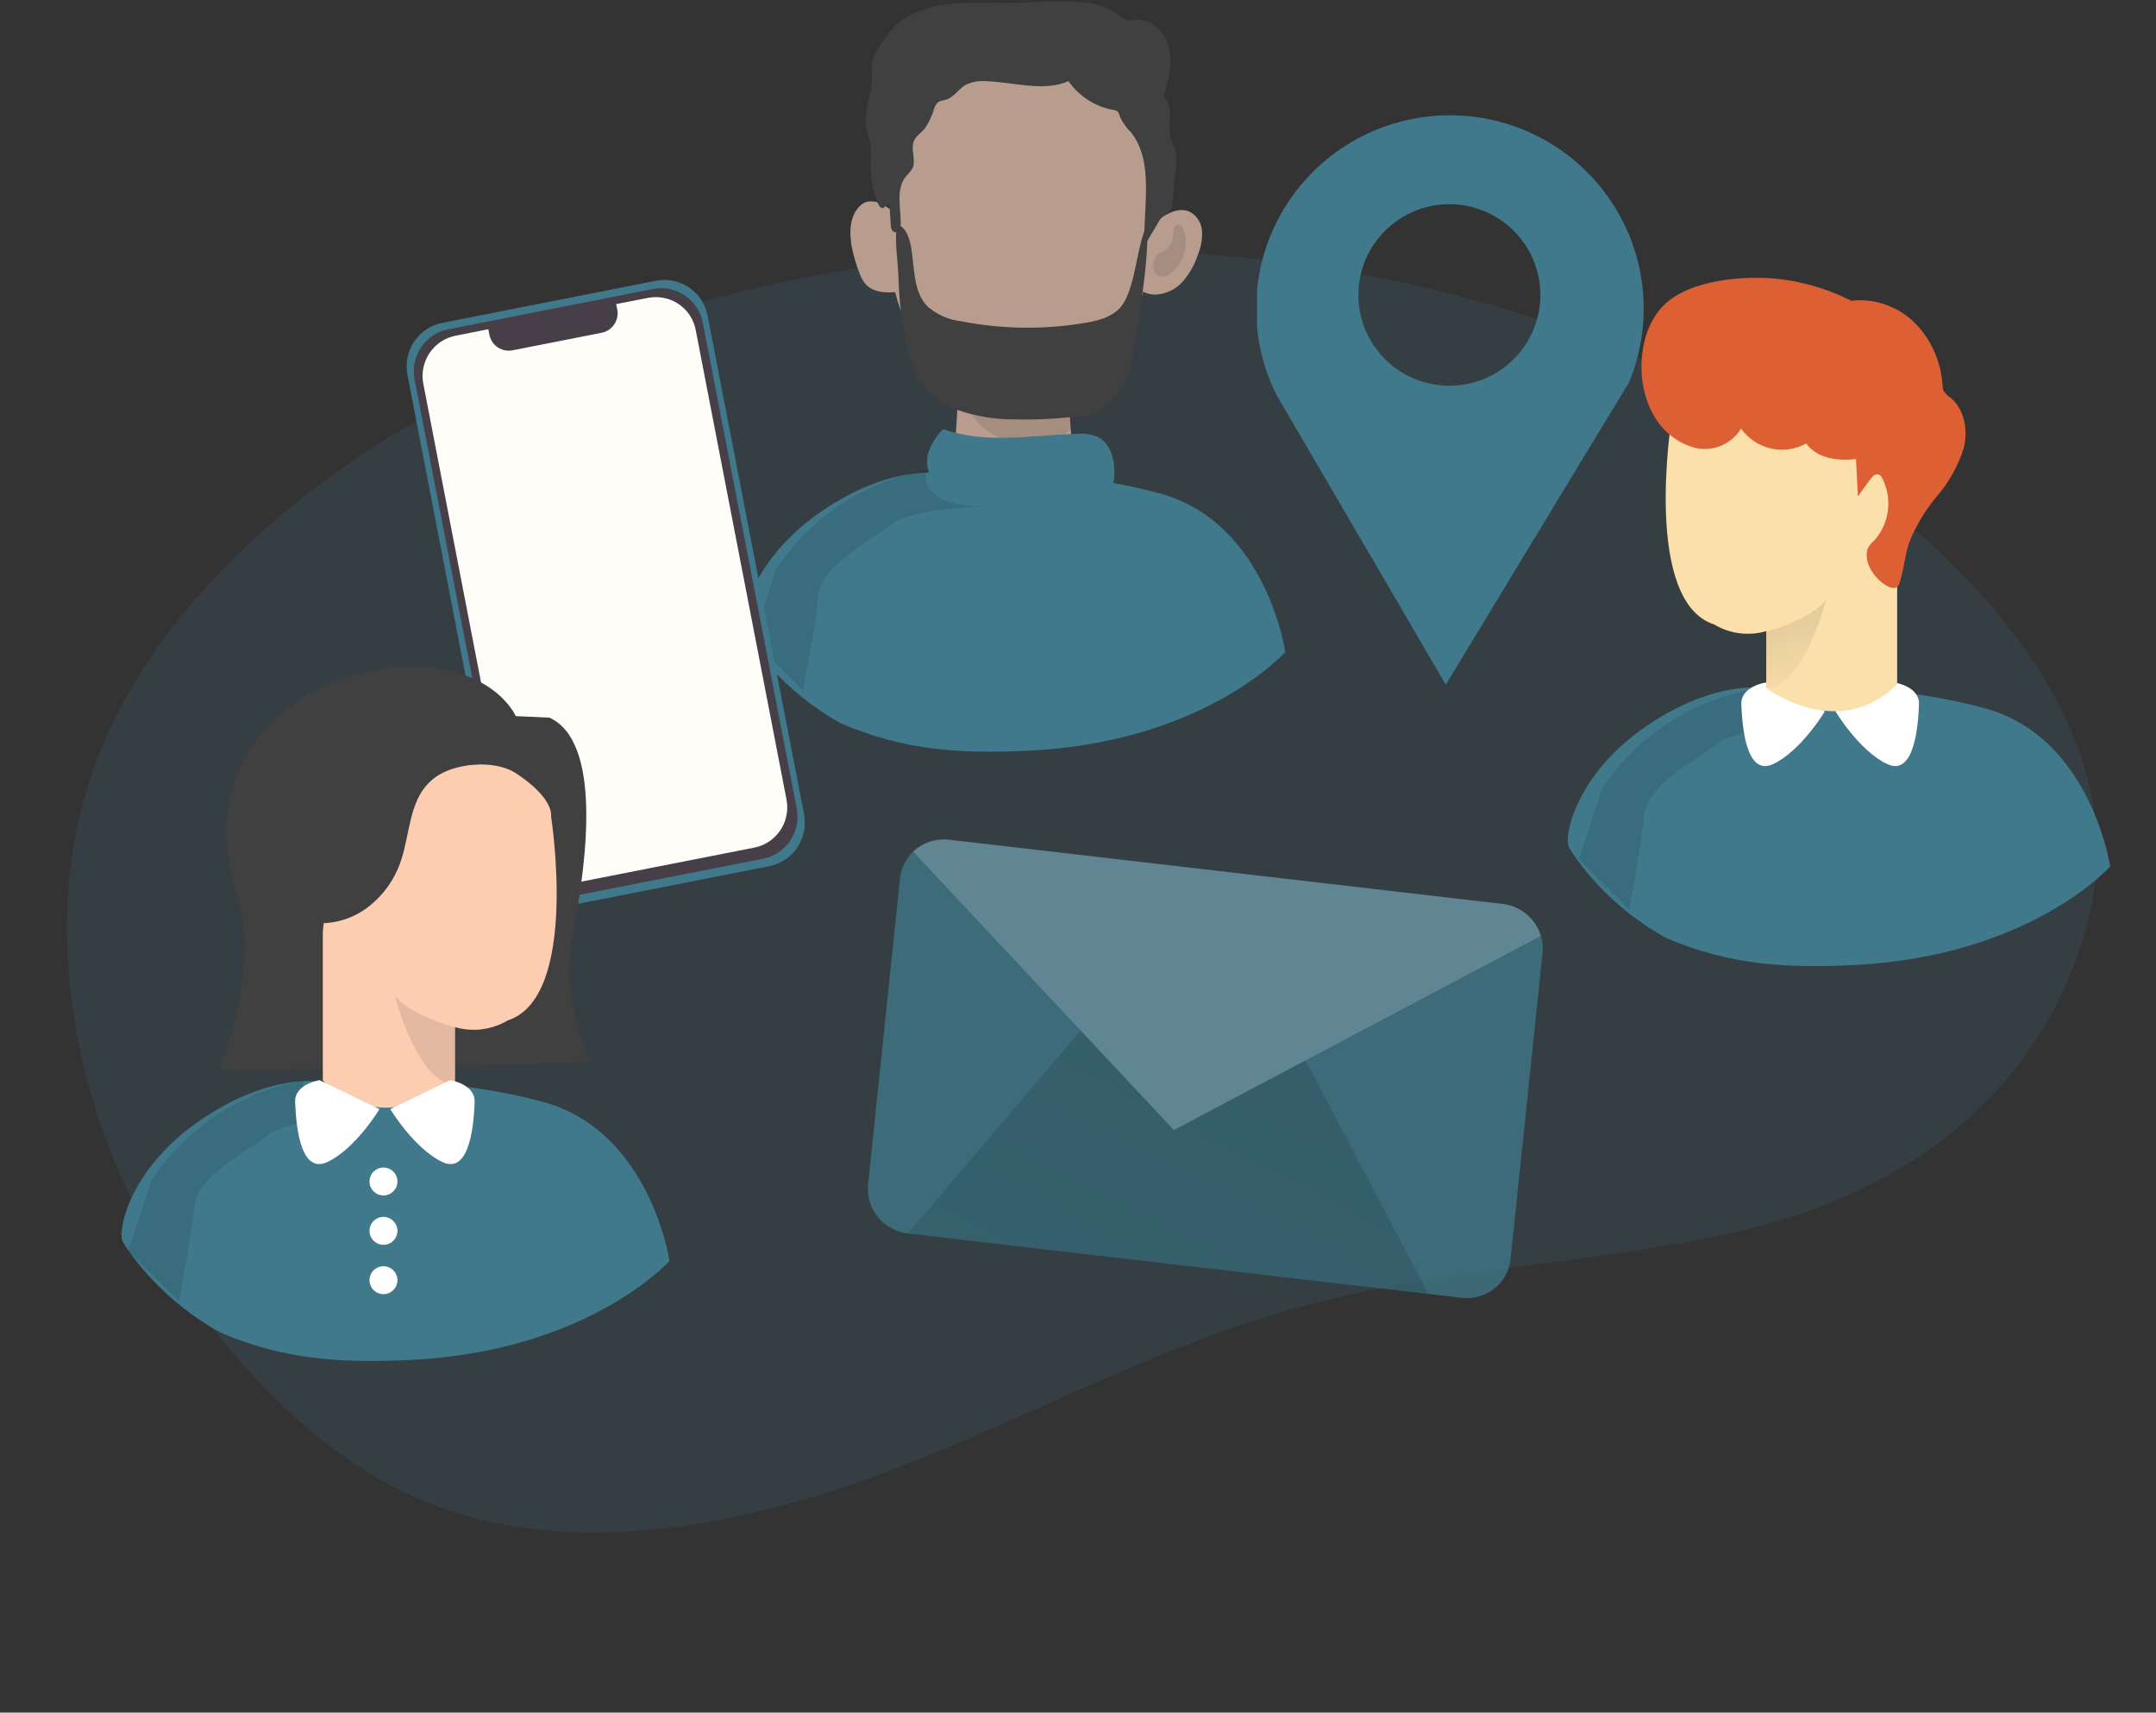 <svg width="345" height="274" viewBox="0 0 345 274" fill="none" xmlns="http://www.w3.org/2000/svg">
<rect x="0" y="0" width="345" height="274" fill="#333333" stroke="none"/>
<path opacity="0.18" d="M277.056 197.265C254.664 202.21 231.143 202.952 209.044 208.819C185.93 214.957 165.504 226.387 143.499 234.876C121.493 243.365 95.622 248.883 73.653 242.217C60.202 238.131 49.747 229.898 41.274 220.913C24.573 203.193 14.303 182.181 11.454 159.904C10.061 148.859 10.541 137.535 13.83 126.527C24.824 89.737 66.882 60.604 113.176 48.071C164.015 34.304 221.329 38.382 265.752 58.801C303.582 76.225 342.793 110.301 334.411 146.035C328.86 169.798 310.628 189.849 277.056 197.265Z" fill="#40798C"/>
<g clip-path="url(#clip0)">
<path d="M230.919 18.46C225.731 18.645 220.672 20.125 216.206 22.765C211.74 25.405 208.01 29.121 205.358 33.572C202.706 38.023 201.217 43.067 201.027 48.242C200.837 53.416 201.953 58.555 204.271 63.188L206.249 66.575L231.352 109.54L255.858 69.112L260.659 61.209C262.646 56.426 263.396 51.221 262.842 46.073C262.289 40.925 260.448 35.998 257.489 31.744C254.53 27.489 250.547 24.044 245.906 21.723C241.266 19.402 236.115 18.28 230.927 18.46L230.919 18.46ZM231.421 32.677C234.299 32.577 237.143 33.33 239.593 34.842C242.042 36.353 243.987 38.556 245.182 41.169C246.376 43.783 246.767 46.692 246.304 49.528C245.841 52.363 244.546 54.998 242.582 57.099C240.618 59.2 238.073 60.674 235.269 61.333C232.466 61.991 229.529 61.806 226.831 60.801C224.133 59.795 221.794 58.014 220.111 55.683C218.427 53.352 217.475 50.576 217.373 47.705C217.306 45.798 217.616 43.897 218.286 42.11C218.955 40.322 219.971 38.684 221.276 37.289C222.58 35.893 224.148 34.768 225.888 33.977C227.629 33.185 229.509 32.744 231.421 32.677V32.677Z" fill="#40798C"/>
</g>
<path d="M131.372 81.871C142.596 74.142 150.643 75.754 150.643 75.754C150.643 75.754 168.835 74.303 185.744 78.99C202.653 83.678 205.678 104.309 205.678 104.309C205.678 104.309 192.756 118.844 164.228 120.123C153.817 120.59 144.732 120.123 134.578 115.737C125.172 110.576 119.971 102.882 119.081 101.223C118.19 99.564 120.149 89.601 131.372 81.871Z" fill="#40798C"/>
<path d="M153.405 59.555C153.405 59.555 153.17 72.66 152.015 75.337C150.861 78.014 161.068 86.196 171.522 78.724L172.216 75.445C172.216 75.445 170.367 66.339 171.522 58.394C172.676 50.449 153.405 59.555 153.405 59.555Z" fill="#B89D8E"/>
<path d="M153.244 61.275C153.244 61.275 155.071 70.08 162.81 70.693C170.548 71.306 171.179 68.672 171.179 68.672L171.371 57.383L153.244 61.275Z" fill="url(#paint0_linear)" fill-opacity="0.1"/>
<path d="M141.636 32.936C141.191 32.612 140.681 32.39 140.142 32.286C139.603 32.182 139.047 32.198 138.515 32.334C138.102 32.507 137.736 32.776 137.446 33.118C135.822 34.849 135.907 37.58 136.377 39.913C136.667 41.222 137.06 42.505 137.553 43.751C137.751 44.33 138.044 44.871 138.419 45.353C139.563 46.74 141.625 46.923 143.389 46.718C143.919 46.718 144.442 46.592 144.914 46.349C145.386 46.106 145.794 45.753 146.104 45.321C146.265 44.95 146.359 44.553 146.382 44.149C146.831 39.451 145.73 35.43 141.636 32.936Z" fill="#B89D8E"/>
<path d="M185.812 34.849C187.127 33.925 188.837 33.215 190.312 33.85C190.89 34.143 191.381 34.583 191.737 35.126C192.093 35.669 192.302 36.296 192.343 36.946C192.416 38.249 192.189 39.551 191.68 40.752C191.177 42.295 190.382 43.726 189.339 44.966C188.275 46.194 186.783 46.963 185.171 47.116C184.366 47.177 183.56 47.007 182.847 46.627C182.134 46.246 181.543 45.67 181.141 44.966C180.749 44.021 180.566 43.001 180.607 41.977C180.533 41.186 180.624 40.388 180.874 39.634C181.505 38.075 184.465 35.785 185.812 34.849Z" fill="#B89D8E"/>
<path d="M184.454 39.268C182.787 53.32 175.016 64.888 163.387 64.888C151.758 64.888 142.331 53.416 142.331 39.268C142.331 25.12 149.813 9.166 161.442 9.166C173.071 9.166 187.853 10.531 184.454 39.268Z" fill="#B89D8E"/>
<path d="M142.342 32.807L142.534 35.946C142.534 36.441 142.694 37.021 143.175 37.161C143.656 37.301 144.127 36.43 144.137 35.785C144.137 33.205 143.336 30.291 144.928 28.259C145.327 27.863 145.685 27.427 145.997 26.958C146.66 25.614 145.655 23.905 146.254 22.529C146.606 21.744 147.387 21.26 147.953 20.605C148.648 19.58 149.178 18.451 149.524 17.261C149.653 16.86 149.904 16.511 150.241 16.261C150.562 16.127 150.9 16.036 151.245 15.992C152.549 15.659 153.319 14.315 154.452 13.616C155.477 13.103 156.625 12.887 157.765 12.993C162.222 13.133 166.861 14.724 170.987 12.993C172.682 15.416 175.259 17.07 178.159 17.594C178.401 17.609 178.634 17.691 178.832 17.831C179.023 18.062 179.148 18.34 179.196 18.637C179.621 19.582 180.224 20.436 180.97 21.153C183.546 24.378 183.492 28.84 183.3 32.979L183.001 39.548L185.277 35.699C185.512 35.249 185.819 34.843 186.186 34.495C186.603 34.14 187.158 33.925 187.415 33.42C187.523 33.168 187.585 32.898 187.597 32.624L188.152 26.991C188.315 25.976 188.279 24.938 188.046 23.937C187.853 23.314 187.511 22.744 187.319 22.12C187.105 20.975 187.072 19.803 187.223 18.648C187.296 18.069 187.245 17.481 187.071 16.924C186.898 16.368 186.607 15.855 186.218 15.422C186.966 12.907 187.671 10.241 187.084 7.682C186.496 5.123 184.134 2.79 181.558 3.177C181.168 3.281 180.761 3.311 180.361 3.263C180.023 3.147 179.713 2.96 179.452 2.715C177.655 1.291 175.463 0.465 173.178 0.35C170.487 0.178 167.788 0.178 165.097 0.35C159.048 0.855 152.699 -0.403 147.045 1.79C145.683 2.295 144.428 3.054 143.346 4.027C142.23 5.173 141.27 6.463 140.493 7.865C140.059 8.488 139.737 9.183 139.541 9.918C139.45 10.725 139.45 11.54 139.541 12.348C139.541 15.046 138.173 17.723 138.622 20.357C138.783 21.336 139.178 22.249 139.317 23.228C139.392 24.119 139.392 25.014 139.317 25.905C139.243 28.158 139.636 30.403 140.471 32.495C140.61 32.85 140.835 33.258 141.219 33.291C141.604 33.323 142 32.388 142.342 32.807Z" fill="#404040"/>
<path d="M145.41 56.416C145.699 57.716 146.144 58.976 146.735 60.168C148.254 62.76 150.647 64.717 153.48 65.683C156.295 66.625 159.245 67.101 162.212 67.092C166.194 67.2 170.178 66.962 174.119 66.382C175.53 66.178 175.423 65.866 176.556 65.017C178.384 63.641 180.479 61.19 180.831 58.921C181.964 52.18 183.856 42.795 183.578 35.957C181.761 39.333 181.783 46.557 179.143 49.331C177.71 50.826 175.573 51.342 173.542 51.675C167.008 52.763 160.334 52.672 153.832 51.406C151.865 51.182 150.007 50.382 148.488 49.105C146.179 46.816 146.35 43.128 145.848 39.903C145.645 38.483 145.1 36.366 143.55 35.893C143.08 38.72 143.721 41.816 143.785 44.665C143.881 48.632 144.426 52.574 145.41 56.416V56.416Z" fill="#404040"/>
<path d="M140.193 37.441C140.198 37.118 140.158 36.796 140.076 36.484C140.032 36.329 139.942 36.191 139.818 36.089C139.693 35.987 139.541 35.926 139.381 35.914C139.039 35.914 138.793 36.237 138.633 36.538C138.058 37.813 138 39.263 138.472 40.58C138.823 41.923 139.647 43.093 140.792 43.87C141.072 44.08 141.404 44.206 141.752 44.234C142.1 44.263 142.449 44.192 142.758 44.031C143.827 43.289 143.41 41.117 142.448 40.516C141.861 40.15 141.38 40.193 140.92 39.548C140.48 38.931 140.228 38.199 140.193 37.441V37.441Z" fill="url(#paint1_linear)"/>
<path d="M187.736 37.441C187.732 37.118 187.771 36.796 187.854 36.484C187.897 36.329 187.987 36.191 188.112 36.089C188.236 35.987 188.389 35.926 188.549 35.914C188.891 35.914 189.136 36.237 189.297 36.538C189.872 37.813 189.929 39.263 189.457 40.58C189.107 41.923 188.282 43.093 187.138 43.87C186.858 44.08 186.525 44.206 186.177 44.234C185.83 44.263 185.481 44.192 185.171 44.031C184.102 43.289 184.53 41.117 185.481 40.516C186.069 40.15 186.55 40.193 187.009 39.548C187.449 38.931 187.702 38.199 187.736 37.441V37.441Z" fill="url(#paint2_linear)" fill-opacity="0.1"/>
<path d="M175.807 69.973C174.737 69.485 173.556 69.292 172.387 69.414C165.172 69.607 157.712 71.112 150.925 68.65C149.761 69.787 148.907 71.204 148.445 72.768C147.75 76.069 150.519 79.132 153.511 80.638C158.567 83.196 164.488 83.143 170.132 82.788C172.344 82.659 174.739 82.433 176.385 80.928C179.003 78.584 179.142 71.854 175.807 69.973Z" fill="#40798C"/>
<path d="M148.305 75.22C148.305 75.22 145.975 80.821 157.594 81.058C157.594 81.058 145.975 81.294 142.726 83.864C139.477 86.433 131.343 90.4 130.883 95.55C130.424 100.699 128.511 110.483 128.511 110.483L120.495 102.419L124.15 91.163C126.885 86.992 130.439 83.427 134.592 80.685C138.746 77.944 143.412 76.084 148.305 75.22Z" fill="url(#paint3_linear)" fill-opacity="0.1"/>
<path d="M263.36 116.234C274.583 108.517 282.631 110.127 282.631 110.127C282.631 110.127 300.822 108.678 317.731 113.358C334.641 118.037 337.665 138.634 337.665 138.634C337.665 138.634 324.743 153.145 296.216 154.423C285.805 154.889 276.72 154.423 266.566 150.043C257.16 144.891 251.959 137.21 251.068 135.554C250.177 133.897 252.136 123.951 263.36 116.234Z" fill="#40798C"/>
<path d="M280.482 110.331C280.482 110.331 278.152 115.923 289.77 116.159C289.77 116.159 278.152 116.395 274.902 118.96C271.653 121.525 263.519 125.486 263.06 130.627C262.6 135.768 260.687 145.535 260.687 145.535L252.671 137.485L256.326 126.248C259.062 122.084 262.615 118.524 266.769 115.787C270.922 113.05 275.589 111.193 280.482 110.331Z" fill="url(#paint4_linear)" fill-opacity="0.1"/>
<path d="M282.502 109.204C282.502 109.204 278.515 109.816 278.644 112.714C278.772 115.612 279.253 124.338 283.731 122.245C288.21 120.152 292.004 113.819 292.004 113.819L282.502 109.204Z" fill="white"/>
<path d="M303.206 109.204C303.206 109.204 307.193 109.816 307.075 112.714C306.958 115.612 306.455 124.338 301.988 122.245C297.52 120.152 293.715 113.819 293.715 113.819L303.206 109.204Z" fill="white"/>
<path d="M267.432 67.43C267.432 67.43 262.9 96.227 274.294 99.909C275.536 100.651 276.917 101.129 278.351 101.313C279.785 101.498 281.242 101.385 282.631 100.982V110.084C282.631 110.084 294.142 118.821 303.58 109.472V86.041C303.58 86.041 302.511 71.713 299.657 73.237C299.005 73.602 293.244 73.001 292.304 62.504C292.304 62.504 279.071 56.6 272.947 60.658C266.822 64.715 267.432 67.43 267.432 67.43Z" fill="#FBE0AC"/>
<path d="M264.642 66.465C265.335 67.728 266.274 68.838 267.403 69.728C268.532 70.619 269.829 71.272 271.215 71.649C272.613 71.983 274.079 71.865 275.406 71.312C276.733 70.759 277.851 69.798 278.601 68.568C279.746 70.182 281.441 71.316 283.365 71.756C285.289 72.195 287.306 71.909 289.033 70.951C290.551 73.098 293.447 73.688 296.045 73.527C299.374 73.376 302.545 72.054 305.001 69.792C306.195 68.646 307.107 67.236 307.663 65.675C308.22 64.114 308.406 62.444 308.208 60.797C307.642 56.944 304.745 53.842 301.645 51.513C296.745 47.764 290.938 45.396 284.822 44.655C279.296 44.032 270.467 44.655 266.234 48.841C262.002 53.027 261.617 61.355 264.642 66.465Z" fill="#DD6034"/>
<path d="M282.631 101.068C282.631 101.068 289.61 99.222 292.186 96.023C292.186 96.023 288.627 110.052 282.631 110.17V101.068Z" fill="url(#paint5_linear)" fill-opacity="0.2"/>
<path d="M296.793 69.491L297.296 79.419L299.284 76.693C299.583 76.274 299.989 75.824 300.491 75.909C300.994 75.995 301.111 76.35 301.282 76.693C302.057 78.293 302.333 80.091 302.074 81.85C301.815 83.611 301.032 85.251 299.829 86.557C299.405 86.924 299.06 87.373 298.813 87.877C298.694 88.314 298.665 88.77 298.728 89.219C298.931 92.117 303.185 95.519 303.912 93.415C304.638 91.311 304.777 89.025 305.462 86.9C306.544 84.166 308.064 81.629 309.961 79.387C311.877 77.138 313.331 74.529 314.237 71.713C314.942 68.858 314.386 65.498 312.099 63.62C311.669 63.344 311.305 62.978 311.03 62.547C310.9 62.204 310.831 61.84 310.827 61.473C310.574 57.908 309.105 54.538 306.669 51.932C305.444 50.644 303.96 49.632 302.317 48.962C300.674 48.293 298.908 47.98 297.135 48.046C296.535 48.05 295.943 48.189 295.404 48.454C294.912 48.795 294.498 49.236 294.187 49.748C293.876 50.261 293.675 50.832 293.597 51.427C292.454 56.794 294.933 62.16 295.863 67.613" fill="#DD6034"/>
<path d="M145.284 197.349L233.878 207.639C235.762 207.856 237.646 207.327 239.116 206.168C240.586 205.009 241.522 203.314 241.718 201.455L246.842 152.464C246.943 151.548 246.848 150.618 246.564 149.735C246.166 148.39 245.375 147.187 244.291 146.277C243.206 145.368 241.877 144.793 240.472 144.627L151.858 134.349C150.813 134.231 149.757 134.34 148.766 134.67C147.775 135 146.872 135.542 146.122 136.258C144.946 137.398 144.205 138.906 144.018 140.533L138.906 189.544C138.812 190.463 138.902 191.394 139.171 192.284C139.441 193.174 139.885 194.005 140.477 194.73C141.069 195.454 141.799 196.059 142.624 196.508C143.448 196.958 144.353 197.244 145.284 197.349Z" fill="#40798C" fill-opacity="0.75"/>
<path d="M146.122 136.258L187.838 180.802L246.564 149.735C246.166 148.39 245.375 147.186 244.291 146.277C243.206 145.368 241.877 144.793 240.472 144.627L151.858 134.349C150.813 134.231 149.757 134.34 148.766 134.67C147.775 135 146.872 135.542 146.122 136.258Z" fill="url(#paint6_linear)" fill-opacity="0.45"/>
<path d="M208.914 169.661L228.565 207.007L145.283 197.349L172.929 164.868L187.837 180.802L208.914 169.661Z" fill="url(#paint7_linear)" fill-opacity="0.45"/>
<g clip-path="url(#clip1)">
<path d="M113.235 50.526L128.656 130.258C129.013 132.105 128.629 134.02 127.586 135.582C126.544 137.143 124.93 138.223 123.099 138.584L88.883 145.314C87.054 145.678 85.155 145.295 83.606 144.248C82.056 143.201 80.981 141.577 80.618 139.731V139.731L65.197 59.982C64.84 58.135 65.224 56.221 66.264 54.66C67.305 53.099 68.918 52.019 70.748 51.656V51.656L104.958 44.92C105.865 44.738 106.798 44.738 107.704 44.92C108.611 45.102 109.473 45.462 110.242 45.98C111.01 46.498 111.67 47.163 112.184 47.938C112.697 48.713 113.054 49.583 113.235 50.497V50.497V50.526Z" fill="#40798C"/>
<path d="M104.489 46.237L71.713 52.687C68.026 53.413 65.621 57.016 66.34 60.735L81.365 138.417C82.085 142.136 85.657 144.563 89.344 143.837L122.119 137.387C125.806 136.661 128.211 133.058 127.492 129.339L112.467 51.657C111.747 47.938 108.175 45.511 104.489 46.237Z" fill="#473F47"/>
<path d="M111.32 52.763L125.869 127.986C126.181 129.695 125.808 131.459 124.832 132.89C123.855 134.322 122.355 135.303 120.661 135.619L89.953 141.662C88.828 141.89 87.663 141.815 86.575 141.446C85.492 141.093 84.522 140.455 83.765 139.597C83.007 138.739 82.491 137.694 82.268 136.568L67.725 61.339C67.414 59.629 67.789 57.864 68.768 56.433C69.747 55.002 71.249 54.021 72.944 53.706L78.129 52.672L78.326 53.627C78.457 54.232 78.761 54.784 79.202 55.215C79.643 55.645 80.2 55.934 80.804 56.046C81.207 56.126 81.622 56.126 82.026 56.046L96.282 53.24C97.094 53.079 97.811 52.603 98.279 51.913C98.746 51.224 98.927 50.377 98.781 49.555L98.596 48.652L103.663 47.663C105.314 47.334 107.028 47.653 108.454 48.555C109.192 49.021 109.828 49.635 110.32 50.359C110.813 51.083 111.154 51.901 111.32 52.763V52.763Z" fill="#FEFDF7"/>
</g>
<path d="M32.059 179.222C43.4 171.465 51.531 173.084 51.531 173.084C51.531 173.084 69.912 171.627 86.998 176.331C104.083 181.034 107.139 201.736 107.139 201.736C107.139 201.736 94.082 216.321 65.258 217.605C54.738 218.073 45.559 217.605 35.299 213.203C25.795 208.025 20.54 200.304 19.64 198.64C18.74 196.975 20.719 186.978 32.059 179.222Z" fill="#40798C"/>
<path d="M91.72 148.997C94.064 137.044 96.17 118.597 87.93 114.822L82.53 114.573C82.53 114.573 78.566 105.404 62.69 106.892C46.815 108.381 30.809 121.747 38.045 143.463C41.804 154.726 35.129 171.112 35.129 171.112L58.478 171.026L94.528 169.882C91.302 163.424 90.314 156.077 91.72 148.997V148.997Z" fill="#404040"/>
<path d="M88.179 130.604C88.179 130.604 92.758 159.548 81.245 163.259C79.99 164.006 78.595 164.487 77.145 164.673C75.696 164.858 74.225 164.744 72.821 164.338V173.497C72.821 173.497 61.19 182.278 51.654 172.871V149.246C51.654 149.246 52.734 134.855 55.617 136.386C56.276 136.742 62.097 136.138 63.048 125.599C63.048 125.599 76.418 119.655 82.606 123.743C88.794 127.832 88.179 130.604 88.179 130.604Z" fill="#FDCDB2"/>
<path d="M72.822 164.37C72.822 164.37 65.77 162.514 63.167 159.299C63.167 159.299 66.752 173.399 72.822 173.528V164.37Z" fill="black" fill-opacity="0.1"/>
<path d="M78.599 122.211C75.024 122.211 71.136 122.718 68.62 125.242C65.509 128.36 65.585 133.323 64.224 137.508C63.219 140.697 61.207 143.475 58.489 145.426C57.129 146.385 55.59 147.063 53.964 147.42C52.337 147.778 50.656 147.808 49.018 147.508C48.682 147.473 48.356 147.37 48.061 147.205C47.766 147.04 47.507 146.816 47.301 146.548C47.073 146.064 46.995 145.524 47.074 144.995C47.387 139.062 48.089 132.923 51.156 127.842C52.868 125.033 55.231 122.676 58.047 120.97C59.682 119.927 61.524 119.25 63.447 118.986C67.227 118.554 70.898 120.237 74.322 121.887" fill="#404040"/>
<path d="M72.044 172.817C72.044 172.817 76.072 173.432 75.953 176.345C75.835 179.257 75.327 188.028 70.813 185.924C66.298 183.82 62.454 177.456 62.454 177.456L72.044 172.817Z" fill="white"/>
<path d="M61.363 191.264C62.598 191.264 63.599 190.264 63.599 189.031C63.599 187.798 62.598 186.798 61.363 186.798C60.128 186.798 59.127 187.798 59.127 189.031C59.127 190.264 60.128 191.264 61.363 191.264Z" fill="white"/>
<path d="M61.363 199.16C62.598 199.16 63.599 198.161 63.599 196.927C63.599 195.694 62.598 194.694 61.363 194.694C60.128 194.694 59.127 195.694 59.127 196.927C59.127 198.161 60.128 199.16 61.363 199.16Z" fill="white"/>
<path d="M61.363 207.057C62.598 207.057 63.599 206.057 63.599 204.824C63.599 203.591 62.598 202.591 61.363 202.591C60.128 202.591 59.127 203.591 59.127 204.824C59.127 206.057 60.128 207.057 61.363 207.057Z" fill="white"/>
<path d="M48.629 172.871C48.629 172.871 46.275 178.491 58.014 178.728C58.014 178.728 46.275 178.966 42.992 181.544C39.709 184.122 31.49 188.103 31.026 193.27C30.561 198.438 28.629 208.254 28.629 208.254L20.529 200.164L24.222 188.869C26.986 184.683 30.577 181.106 34.773 178.355C38.97 175.604 43.685 173.738 48.629 172.871Z" fill="url(#paint8_linear)" fill-opacity="0.1"/>
<path d="M51.124 172.817C51.124 172.817 47.096 173.432 47.225 176.345C47.355 179.257 47.841 188.028 52.366 185.924C56.891 183.82 60.725 177.456 60.725 177.456L51.124 172.817Z" fill="white"/>
<defs>
<linearGradient id="paint0_linear" x1="6452.4" y1="2908.41" x2="6495.29" y2="2033.93" gradientUnits="userSpaceOnUse">
<stop stop-opacity="0"/>
<stop offset="0.99"/>
</linearGradient>
<linearGradient id="paint1_linear" x1="1839.03" y1="1428.19" x2="1892.02" y2="1423.36" gradientUnits="userSpaceOnUse">
<stop stop-opacity="0"/>
<stop offset="0.99"/>
</linearGradient>
<linearGradient id="paint2_linear" x1="5065.87" y1="1428.19" x2="5012.91" y2="1423.36" gradientUnits="userSpaceOnUse">
<stop stop-opacity="0"/>
<stop offset="0.99"/>
</linearGradient>
<linearGradient id="paint3_linear" x1="13150.2" y1="10459.3" x2="11547.9" y2="5397.55" gradientUnits="userSpaceOnUse">
<stop stop-opacity="0"/>
<stop offset="0.99"/>
</linearGradient>
<linearGradient id="paint4_linear" x1="13282.4" y1="10477.2" x2="11684.9" y2="5422.33" gradientUnits="userSpaceOnUse">
<stop stop-opacity="0"/>
<stop offset="0.99"/>
</linearGradient>
<linearGradient id="paint5_linear" x1="289.878" y1="113.078" x2="281.852" y2="80.852" gradientUnits="userSpaceOnUse">
<stop stop-opacity="0"/>
<stop offset="0.99"/>
</linearGradient>
<linearGradient id="paint6_linear" x1="186.316" y1="71.498" x2="205.537" y2="228.001" gradientUnits="userSpaceOnUse">
<stop offset="0.01" stop-color="white" stop-opacity="0.41"/>
</linearGradient>
<linearGradient id="paint7_linear" x1="247.062" y1="87.12" x2="90.524" y2="387.29" gradientUnits="userSpaceOnUse">
<stop offset="0.01"/>
<stop offset="0.08" stop-opacity="0.69"/>
<stop offset="0.21" stop-opacity="0.32"/>
<stop offset="1" stop-opacity="0"/>
</linearGradient>
<linearGradient id="paint8_linear" x1="13186" y1="10592.6" x2="11587.3" y2="5507.07" gradientUnits="userSpaceOnUse">
<stop stop-opacity="0"/>
<stop offset="0.99"/>
</linearGradient>
<clipPath id="clip0">
<rect width="62.378" height="100.19" fill="white" transform="translate(201.158 18.273)"/>
</clipPath>
<clipPath id="clip1">
<rect width="64.186" height="101.092" fill="white" transform="translate(64.65 44.449)"/>
</clipPath>
</defs>
</svg>

